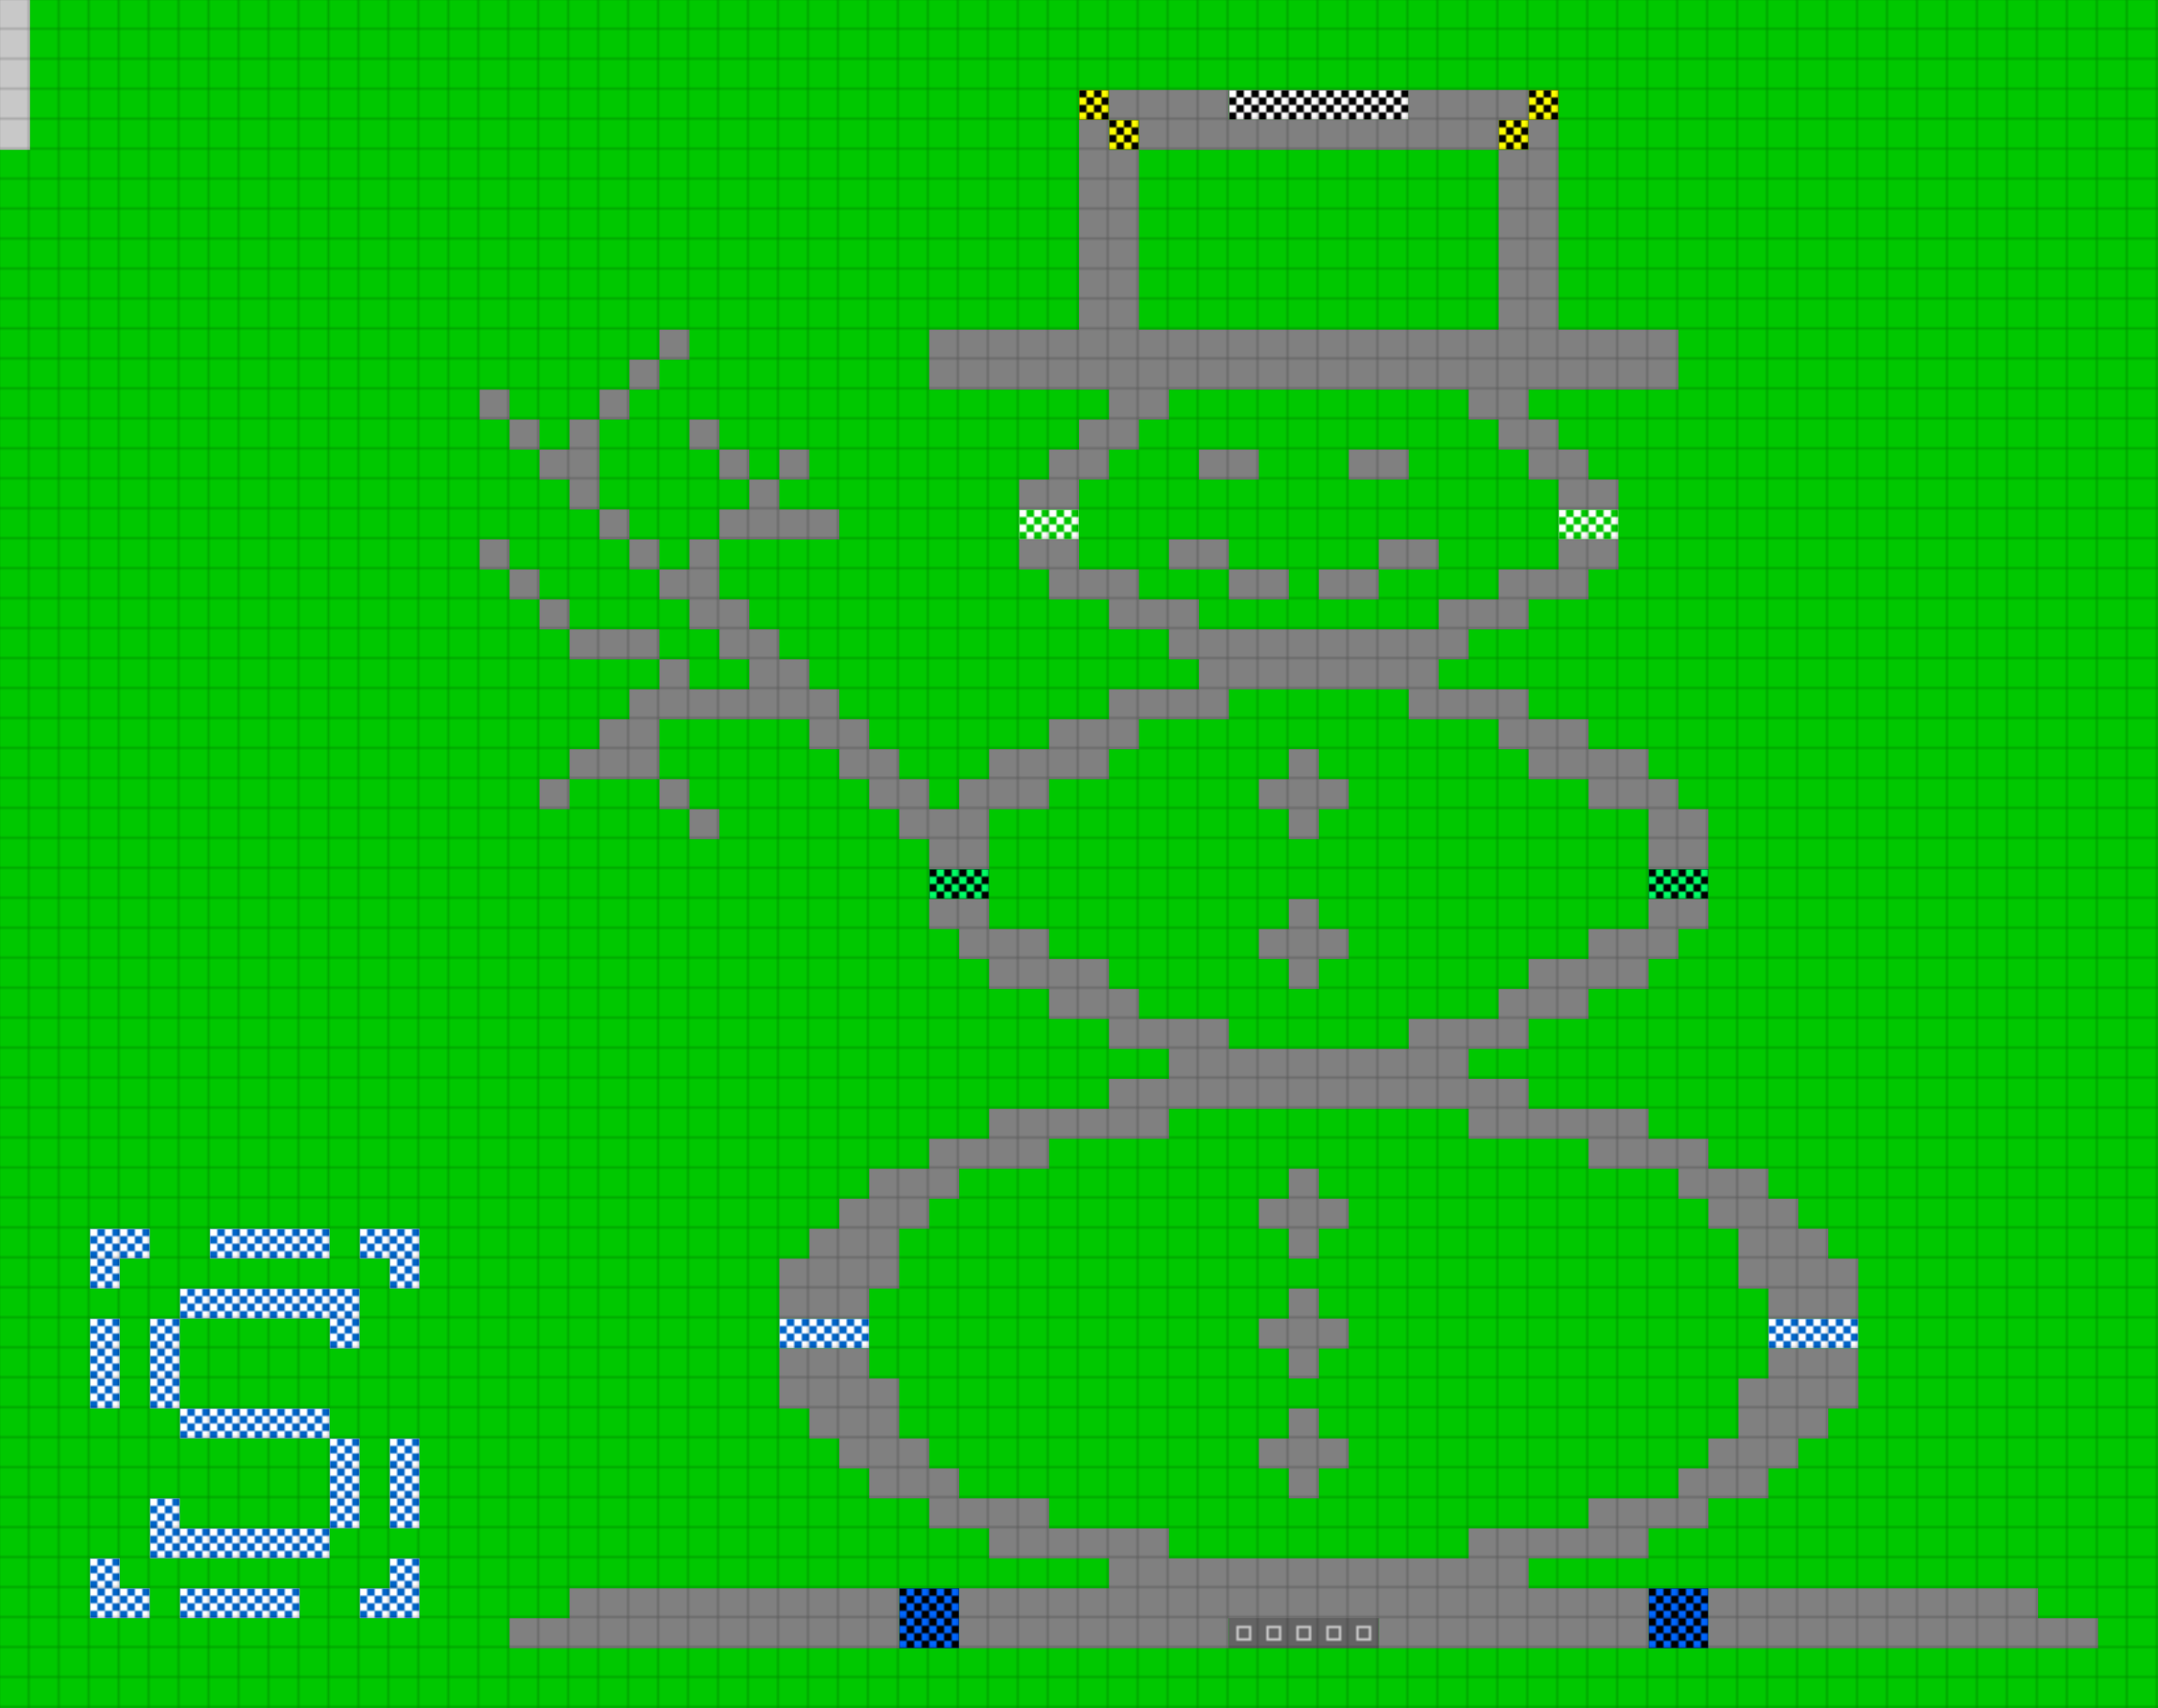 <svg height="684" width="864" id="mapSvgView" xmlns:xlink="http://www.w3.org/1999/xlink" version="1.1" xmlns="http://www.w3.org/2000/svg"> <defs> <style type="text/css"> .grass {fill: rgb(0, 200, 0);} .road {fill: rgb(128, 128, 128);} .start {fill: url(#startPattern)} .finish {fill: url(#finishPattern)} .mud {fill: rgb(100, 70, 0);} .sand {fill: rgb(230, 230, 115);} .water {fill: blue;} .earth {fill: brown;} .night {fill: black;} .parc {fill: rgb(200, 200, 200);} .cp1color {fill: rgb(0, 102, 255);} .cp2color {fill: rgb(0, 100, 200);} .cp3color {fill: rgb(0, 255, 102);} .cp4color {fill: rgb(0, 200, 0);} .cp5color {fill: rgb(255, 255, 0);} .cp6color {fill: rgb(200, 200, 0);} .cp7color {fill: rgb(255, 0, 0);} .cp8color {fill: rgb(200, 0, 0);} .cp9color {fill: rgb(255, 0, 255);} .cp1 {fill: url(#cp1pattern);} .cp2 {fill: url(#cp2pattern);} .cp3 {fill: url(#cp3pattern);} .cp4 {fill: url(#cp4pattern);} .cp5 {fill: url(#cp5pattern);} .cp6 {fill: url(#cp6pattern);} .cp7 {fill: url(#cp7pattern);} .cp8 {fill: url(#cp8pattern);} .cp9 {fill: url(#cp9pattern);} .primaryColor {fill: rgb(0, 255, 102);} </style> <pattern y="0" x="0" height="12" width="12" patternUnits="userSpaceOnUse" id="grid"> <line stroke-width="1" stroke="black" y2="12" x2="12" y1="0" x1="12"></line> <line stroke-width="1" stroke="black" y2="12" x2="12" y1="12" x1="0"></line> </pattern> <pattern y="0" x="0" height="12" width="12" patternUnits="userSpaceOnUse" id="finishPattern"> <rect fill="black" height="12" width="12" y="0" x="0"></rect> <path fill="white" d="M0,0L3,0L3,3L0,3L0,0M6,0L9,0L9,3L6,3L6,0M3,3L6,3L6,6L3,6L3,3M9,3L12,3L12,6L9,6L9,3"></path> <path fill="white" d="M0,6L3,6L3,9L0,9L0,6M6,6L9,6L9,9L6,9L6,6M3,9L6,9L6,12L3,12L3,9M9,9L12,9L12,12L9,12L9,9"></path> </pattern> <pattern y="0" x="0" height="12" width="12" patternUnits="userSpaceOnUse" id="startPattern"> <rect fill="rgb(100,100,100)" height="12" width="12" y="0" x="0"></rect> <rect stroke-width="1" stroke="rgb(200,200,200)" fill="none" height="5" width="5" y="3.5" x="3.5"></rect> &gt; </pattern> <pattern y="0" x="0" height="12" width="12" patternUnits="userSpaceOnUse" id="cp1pattern"> <rect class="cp1color" height="12" width="12" y="0" x="0"></rect> <path fill="black" d="M0,0L3,0L3,3L0,3L0,0M6,0L9,0L9,3L6,3L6,0M3,3L6,3L6,6L3,6L3,3M9,3L12,3L12,6L9,6L9,3"></path> <path fill="black" d="M0,6L3,6L3,9L0,9L0,6M6,6L9,6L9,9L6,9L6,6M3,9L6,9L6,12L3,12L3,9M9,9L12,9L12,12L9,12L9,9"></path> </pattern> <pattern y="0" x="0" height="12" width="12" patternUnits="userSpaceOnUse" id="cp2pattern"> <rect class="cp2color" height="12" width="12" y="0" x="0"></rect> <path fill="white" d="M0,0L3,0L3,3L0,3L0,0M6,0L9,0L9,3L6,3L6,0M3,3L6,3L6,6L3,6L3,3M9,3L12,3L12,6L9,6L9,3"></path> <path fill="white" d="M0,6L3,6L3,9L0,9L0,6M6,6L9,6L9,9L6,9L6,6M3,9L6,9L6,12L3,12L3,9M9,9L12,9L12,12L9,12L9,9"></path> </pattern> <pattern y="0" x="0" height="12" width="12" patternUnits="userSpaceOnUse" id="cp3pattern"> <rect class="cp3color" height="12" width="12" y="0" x="0"></rect> <path fill="black" d="M0,0L3,0L3,3L0,3L0,0M6,0L9,0L9,3L6,3L6,0M3,3L6,3L6,6L3,6L3,3M9,3L12,3L12,6L9,6L9,3"></path> <path fill="black" d="M0,6L3,6L3,9L0,9L0,6M6,6L9,6L9,9L6,9L6,6M3,9L6,9L6,12L3,12L3,9M9,9L12,9L12,12L9,12L9,9"></path> </pattern> <pattern y="0" x="0" height="12" width="12" patternUnits="userSpaceOnUse" id="cp4pattern"> <rect class="cp4color" height="12" width="12" y="0" x="0"></rect> <path fill="white" d="M0,0L3,0L3,3L0,3L0,0M6,0L9,0L9,3L6,3L6,0M3,3L6,3L6,6L3,6L3,3M9,3L12,3L12,6L9,6L9,3"></path> <path fill="white" d="M0,6L3,6L3,9L0,9L0,6M6,6L9,6L9,9L6,9L6,6M3,9L6,9L6,12L3,12L3,9M9,9L12,9L12,12L9,12L9,9"></path> </pattern> <pattern y="0" x="0" height="12" width="12" patternUnits="userSpaceOnUse" id="cp5pattern"> <rect class="cp5color" height="12" width="12" y="0" x="0"></rect> <path fill="black" d="M0,0L3,0L3,3L0,3L0,0M6,0L9,0L9,3L6,3L6,0M3,3L6,3L6,6L3,6L3,3M9,3L12,3L12,6L9,6L9,3"></path> <path fill="black" d="M0,6L3,6L3,9L0,9L0,6M6,6L9,6L9,9L6,9L6,6M3,9L6,9L6,12L3,12L3,9M9,9L12,9L12,12L9,12L9,9"></path> </pattern> <pattern y="0" x="0" height="12" width="12" patternUnits="userSpaceOnUse" id="cp6pattern"> <rect class="cp6color" height="12" width="12" y="0" x="0"></rect> <path fill="white" d="M0,0L3,0L3,3L0,3L0,0M6,0L9,0L9,3L6,3L6,0M3,3L6,3L6,6L3,6L3,3M9,3L12,3L12,6L9,6L9,3"></path> <path fill="white" d="M0,6L3,6L3,9L0,9L0,6M6,6L9,6L9,9L6,9L6,6M3,9L6,9L6,12L3,12L3,9M9,9L12,9L12,12L9,12L9,9"></path> </pattern> <pattern y="0" x="0" height="12" width="12" patternUnits="userSpaceOnUse" id="cp7pattern"> <rect class="cp7color" height="12" width="12" y="0" x="0"></rect> <path fill="black" d="M0,0L3,0L3,3L0,3L0,0M6,0L9,0L9,3L6,3L6,0M3,3L6,3L6,6L3,6L3,3M9,3L12,3L12,6L9,6L9,3"></path> <path fill="black" d="M0,6L3,6L3,9L0,9L0,6M6,6L9,6L9,9L6,9L6,6M3,9L6,9L6,12L3,12L3,9M9,9L12,9L12,12L9,12L9,9"></path> </pattern> <pattern y="0" x="0" height="12" width="12" patternUnits="userSpaceOnUse" id="cp8pattern"> <rect class="cp8color" height="12" width="12" y="0" x="0"></rect> <path fill="white" d="M0,0L3,0L3,3L0,3L0,0M6,0L9,0L9,3L6,3L6,0M3,3L6,3L6,6L3,6L3,3M9,3L12,3L12,6L9,6L9,3"></path> <path fill="white" d="M0,6L3,6L3,9L0,9L0,6M6,6L9,6L9,9L6,9L6,6M3,9L6,9L6,12L3,12L3,9M9,9L12,9L12,12L9,12L9,9"></path> </pattern> <pattern y="0" x="0" height="12" width="12" patternUnits="userSpaceOnUse" id="cp9pattern"> <rect class="cp9color" height="12" width="12" y="0" x="0"></rect> <path fill="black" d="M0,0L3,0L3,3L0,3L0,0M6,0L9,0L9,3L6,3L6,0M3,3L6,3L6,6L3,6L3,3M9,3L12,3L12,6L9,6L9,3"></path> <path fill="black" d="M0,6L3,6L3,9L0,9L0,6M6,6L9,6L9,9L6,9L6,6M3,9L6,9L6,12L3,12L3,9M9,9L12,9L12,12L9,12L9,9"></path> </pattern> </defs> <rect height="100%" width="100%" y="0" x="0" class="grass" id="mainfill"></rect> <g id="paths"><path class="cp1" d="M360,636L360,636L384,636L384,660L360,660L360,636M660,636L660,636L684,636L684,660L660,660Z"></path><path class="cp2" d="M36,492L36,492L60,492L60,504L48,504L48,516L36,516L36,492M84,492L84,492L132,492L132,504L84,504L84,492M144,492L144,492L168,492L168,516L156,516L156,504L144,504L144,492M72,516L72,516L144,516L144,540L132,540L132,528L72,528L72,516M72,528L72,528L72,564L60,564L60,528L72,528M36,528L36,528L48,528L48,564L36,564L36,528M312,528L312,528L348,528L348,540L312,540L312,528M708,528L708,528L744,528L744,540L708,540L708,528M72,564L72,564L132,564L132,576L72,576L72,564M132,576L132,576L144,576L144,612L132,612L132,576M156,576L156,576L168,576L168,612L156,612L156,576M60,600L60,600L72,600L72,612L132,612L132,624L60,624L60,600M36,624L36,624L48,624L48,636L60,636L60,648L36,648L36,624M156,624L156,624L168,624L168,648L144,648L144,636L156,636L156,624M72,636L72,636L120,636L120,648L72,648Z"></path><path class="cp3" d="M372,348L372,348L396,348L396,360L372,360L372,348M660,348L660,348L684,348L684,360L660,360Z"></path><path class="cp4" d="M408,204L408,204L432,204L432,216L408,216L408,204M624,204L624,204L648,204L648,216L624,216Z"></path><path class="cp5" d="M432,36L432,36L444,36L444,48L432,48L432,36M444,48L444,48L456,48L456,60L444,60L444,48M612,36L612,36L624,36L624,48L612,48L612,36M612,48L612,48L612,60L600,60L600,48Z"></path><path class="parc" d="M0,0L0,0L12,0L12,60L0,60Z"></path><path class="road" d="M444,36L444,36L492,36L492,48L564,48L564,36L612,36L612,48L600,48L600,60L456,60L456,48L444,48L444,36M444,48L444,48L444,60L456,60L456,132L600,132L600,60L612,60L612,48L624,48L624,132L672,132L672,156L612,156L612,168L624,168L624,180L636,180L636,192L648,192L648,204L624,204L624,192L612,192L612,180L600,180L600,168L588,168L588,156L468,156L468,168L456,168L456,180L444,180L444,192L432,192L432,204L408,204L408,192L420,192L420,180L432,180L432,168L444,168L444,156L372,156L372,132L432,132L432,48L444,48M264,132L264,132L276,132L276,144L264,144L264,132M264,144L264,144L264,156L252,156L252,144L264,144M252,156L252,156L252,168L240,168L240,156L252,156M192,156L192,156L204,156L204,168L192,168L192,156M204,168L204,168L216,168L216,180L204,180L204,168M240,168L240,168L240,204L228,204L228,192L216,192L216,180L228,180L228,168L240,168M276,168L276,168L288,168L288,180L276,180L276,168M288,180L288,180L300,180L300,192L288,192L288,180M300,192L300,192L312,192L312,180L324,180L324,192L312,192L312,204L336,204L336,216L288,216L288,204L300,204L300,192M480,180L480,180L504,180L504,192L480,192L480,180M540,180L540,180L564,180L564,192L540,192L540,180M240,204L240,204L252,204L252,216L240,216L240,204M252,216L252,216L264,216L264,228L252,228L252,216M288,216L288,216L288,240L300,240L300,252L312,252L312,264L324,264L324,276L336,276L336,288L348,288L348,300L360,300L360,312L372,312L372,324L384,324L384,312L396,312L396,300L420,300L420,288L444,288L444,276L480,276L480,264L468,264L468,252L444,252L444,240L420,240L420,228L408,228L408,216L432,216L432,228L456,228L456,240L480,240L480,252L576,252L576,240L600,240L600,228L624,228L624,216L648,216L648,228L636,228L636,240L612,240L612,252L588,252L588,264L576,264L576,276L612,276L612,288L636,288L636,300L660,300L660,312L672,312L672,324L684,324L684,348L660,348L660,324L636,324L636,312L612,312L612,300L600,300L600,288L564,288L564,276L492,276L492,288L456,288L456,300L444,300L444,312L420,312L420,324L396,324L396,348L372,348L372,336L360,336L360,324L348,324L348,312L336,312L336,300L324,300L324,288L264,288L264,312L228,312L228,300L240,300L240,288L252,288L252,276L264,276L264,264L228,264L228,252L216,252L216,240L204,240L204,228L192,228L192,216L204,216L204,228L216,228L216,240L228,240L228,252L264,252L264,264L276,264L276,276L300,276L300,264L288,264L288,252L276,252L276,240L264,240L264,228L276,228L276,216L288,216M468,216L468,216L492,216L492,228L468,228L468,216M492,228L492,228L516,228L516,240L492,240L492,228M552,216L552,216L576,216L576,228L552,228L552,216M552,228L552,228L552,240L528,240L528,228L552,228M228,312L228,312L228,324L216,324L216,312L228,312M264,312L264,312L276,312L276,324L264,324L264,312M516,300L516,300L528,300L528,312L540,312L540,324L528,324L528,336L516,336L516,324L504,324L504,312L516,312L516,300M276,324L276,324L288,324L288,336L276,336L276,324M372,360L372,360L396,360L396,372L420,372L420,384L444,384L444,396L456,396L456,408L492,408L492,420L564,420L564,408L600,408L600,396L612,396L612,384L636,384L636,372L660,372L660,360L684,360L684,372L672,372L672,384L660,384L660,396L636,396L636,408L612,408L612,420L588,420L588,432L612,432L612,444L660,444L660,456L684,456L684,468L708,468L708,480L720,480L720,492L732,492L732,504L744,504L744,528L708,528L708,516L696,516L696,492L684,492L684,480L672,480L672,468L636,468L636,456L588,456L588,444L468,444L468,456L420,456L420,468L384,468L384,480L372,480L372,492L360,492L360,516L348,516L348,528L312,528L312,504L324,504L324,492L336,492L336,480L348,480L348,468L372,468L372,456L396,456L396,444L444,444L444,432L468,432L468,420L444,420L444,408L420,408L420,396L396,396L396,384L384,384L384,372L372,372L372,360M516,360L516,360L528,360L528,372L540,372L540,384L528,384L528,396L516,396L516,384L504,384L504,372L516,372L516,360M516,468L516,468L528,468L528,480L540,480L540,492L528,492L528,504L516,504L516,492L504,492L504,480L516,480L516,468M516,516L516,516L528,516L528,528L540,528L540,540L528,540L528,552L516,552L516,540L504,540L504,528L516,528L516,516M312,540L312,540L348,540L348,552L360,552L360,576L372,576L372,588L384,588L384,600L420,600L420,612L468,612L468,624L588,624L588,612L636,612L636,600L672,600L672,588L684,588L684,576L696,576L696,552L708,552L708,540L744,540L744,564L732,564L732,576L720,576L720,588L708,588L708,600L684,600L684,612L660,612L660,624L612,624L612,636L660,636L660,660L552,660L552,648L492,648L492,660L384,660L384,636L444,636L444,624L396,624L396,612L372,612L372,600L348,600L348,588L336,588L336,576L324,576L324,564L312,564L312,540M516,564L516,564L528,564L528,576L540,576L540,588L528,588L528,600L516,600L516,588L504,588L504,576L516,576L516,564M228,636L228,636L360,636L360,660L204,660L204,648L228,648L228,636M684,636L684,636L816,636L816,648L840,648L840,660L684,660Z"></path><path class="finish" d="M492,36L492,36L564,36L564,48L492,48Z"></path><path class="start" d="M492,648L492,648L552,648L552,660L492,660Z"></path></g> <rect opacity=".3" fill="url(#grid)" height="100%" width="100%" y="0" x="0"></rect></svg>